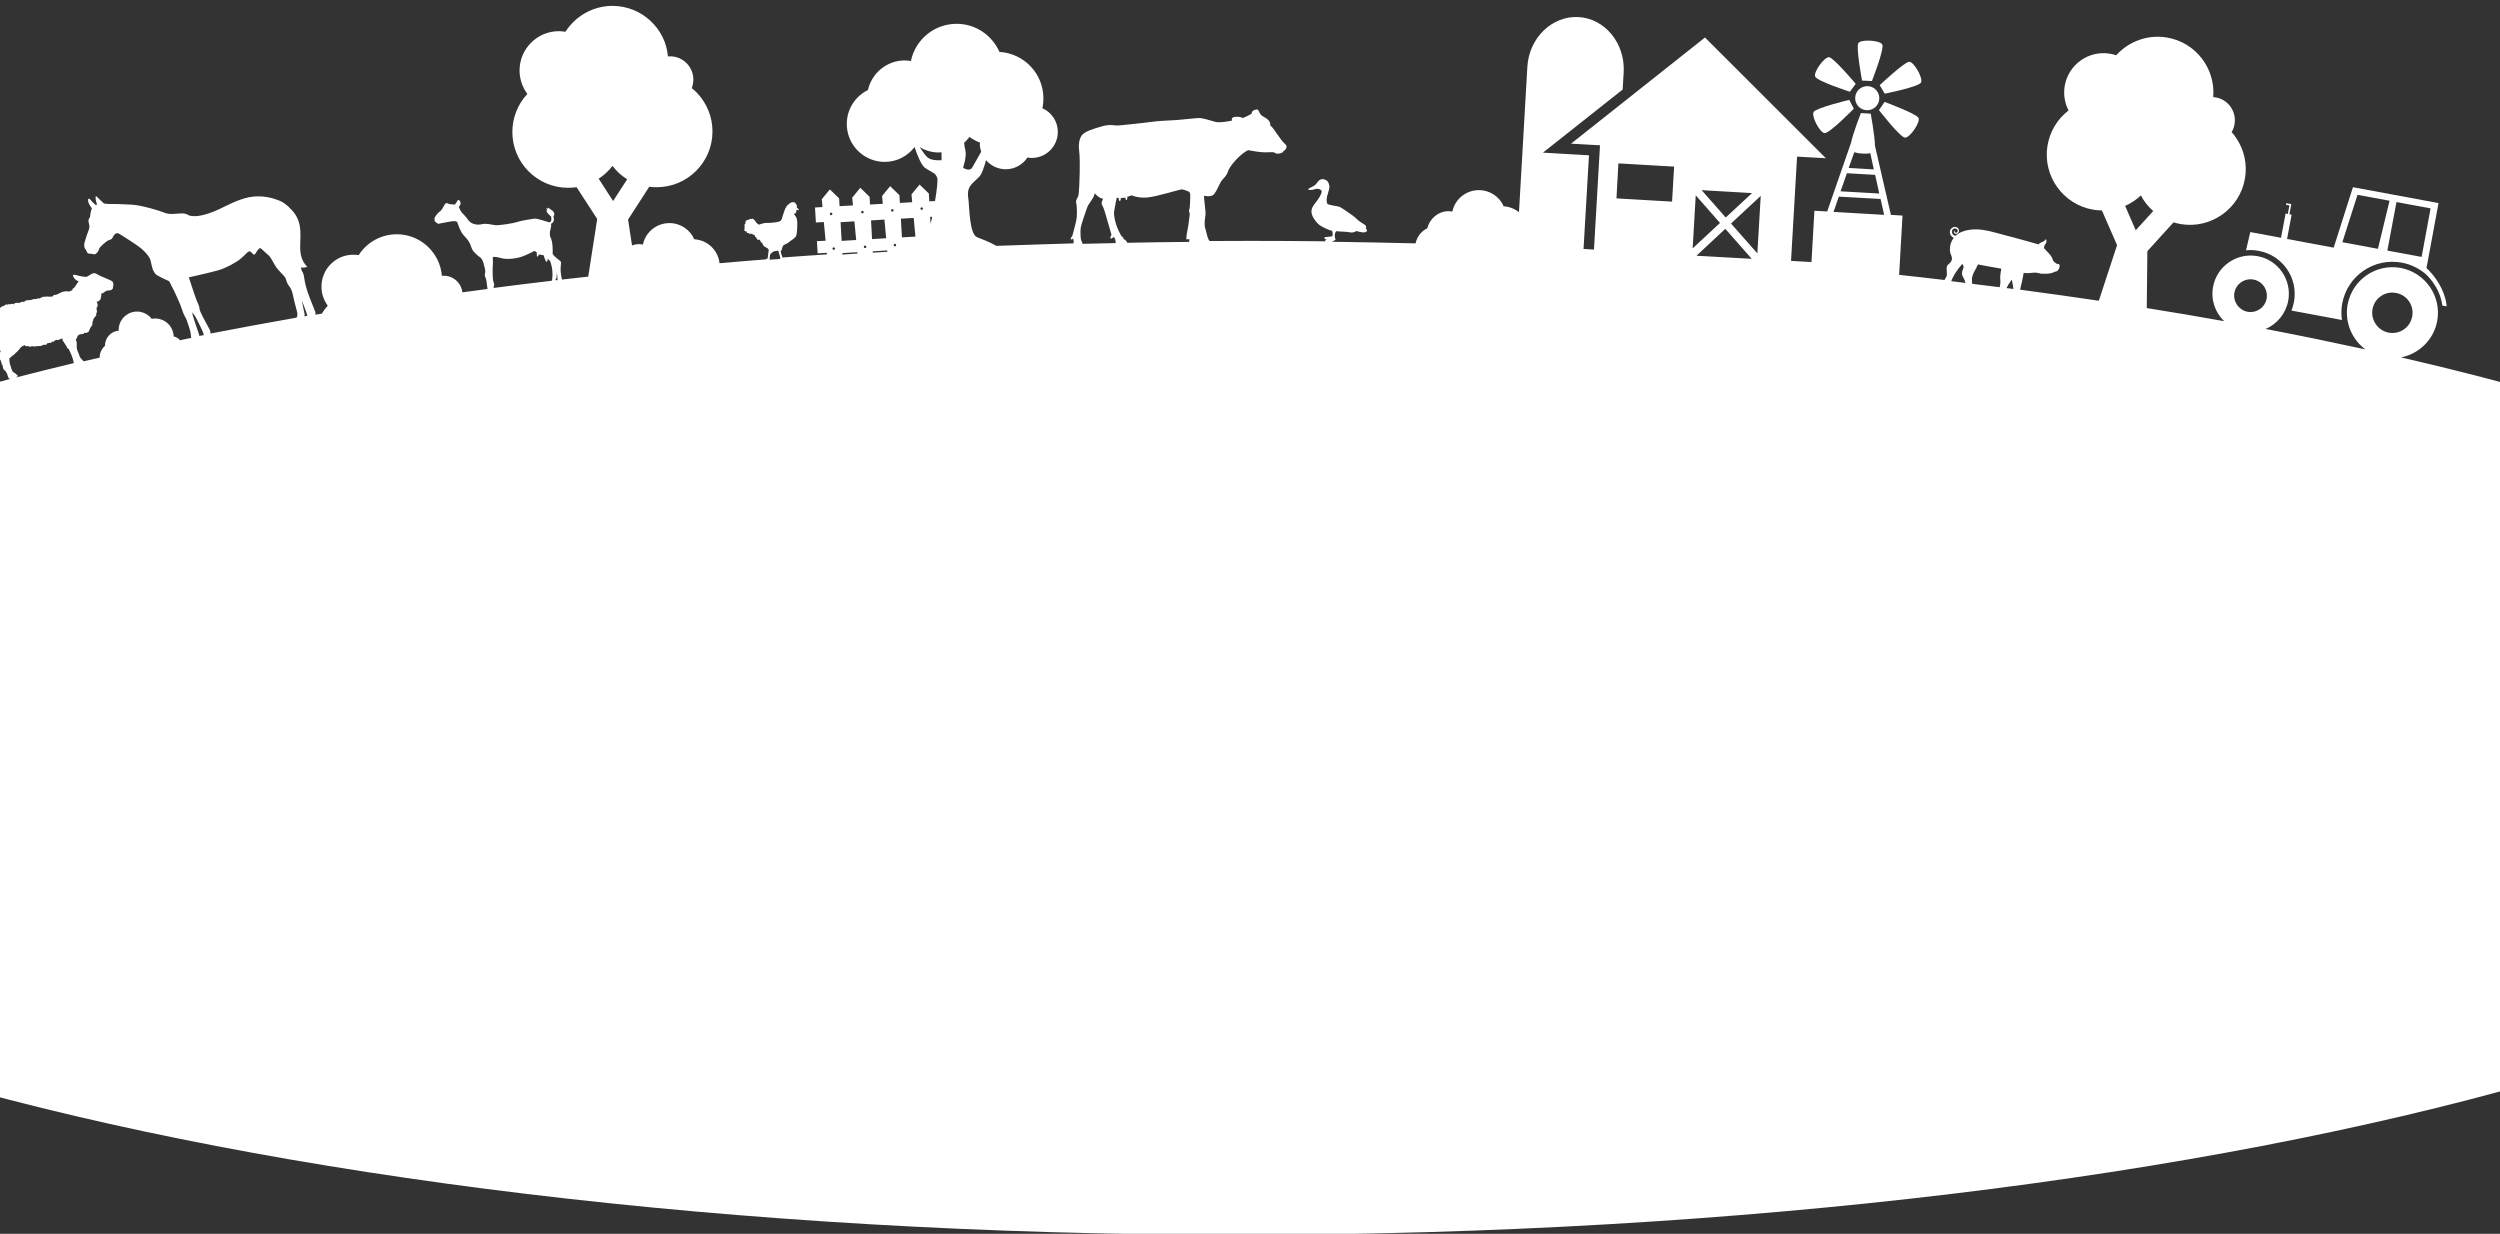 <?xml version="1.0" encoding="utf-8"?>
<!-- Generator: Adobe Illustrator 21.0.0, SVG Export Plug-In . SVG Version: 6.00 Build 0)  -->
<svg version="1.1" id="Шар_1" xmlns="http://www.w3.org/2000/svg" xmlns:xlink="http://www.w3.org/1999/xlink" x="0px" y="0px"
	 viewBox="0 0 1700 839" style="enable-background:new 0 0 1700 839;" xml:space="preserve">
<rect x="0" y="0" width="1700" height="839" fill="#333333" stroke="none"/>
<style type="text/css">
	.st0{clip-path:url(#SVGID_2_);}
	.st1{fill:#ffffff;}
</style>
<g>
	<defs>
		<rect id="SVGID_1_" x="0" width="1700" height="839.1"/>
	</defs>
	<clipPath id="SVGID_2_">
		<use xlink:href="#SVGID_1_"  style="overflow:visible;"/>
	</clipPath>
	<g class="st0">
		<g>
			<path class="st1" d="M1536,170.6c16.2,3,26.9,18.5,23.9,34.7c-0.4,2.1-1,4-1.7,5.9l34.3,6.4c-0.5-3.6-0.5-7.4,0.2-11.2
				c3.5-18.9,21.6-31.3,40.5-27.8c6.2,1.1,11.6,3.9,16.1,7.6c0,0,9.8,8.3,11.5,21.6l2.9,0.5c0,0-0.2-13-13.7-26.1l0.4-2l7.8-42.1
				l-58.2-10.8l-13.1,41.1l-31.7-5.9l3.1-16.5l-1.5-0.3l1.3-6.9l-0.1,0l-1-0.2l-2.3-0.4l-0.2,1.1l2.3,0.4l-1.1,5.8l-1.5-0.3
				l-3.1,16.5l-20.9-3.9l-2.9,12.4C1530.1,169.9,1533,170,1536,170.6z M1652.8,141.7l-6.1,33l-23.3-4.3l6.2-33L1652.8,141.7z
				 M1603.1,132.5l21.8,4l-7.9,32.7l-24.2-4.5L1603.1,132.5z"/>
			
				<ellipse transform="matrix(5.721052e-02 -0.998 0.998 5.721052e-02 1130.915 1330.136)" class="st1" cx="1269.7" cy="66.3" rx="8.2" ry="8.2"/>
			<path class="st1" d="M1295.5,93.6c3.3,0,10.5-10.5,9.1-13.4c-1.4-2.9-23.1-10.9-23.1-10.9l-3.8,5.6
				C1277.7,74.8,1292.1,93.6,1295.5,93.6z"/>
			<path class="st1" d="M1281.6,63.7c0,0,23.2-4.6,24.7-7.6c1.5-3-4.8-14.1-8-14.1c-3.2,0-20.1,15.9-20.1,15.9L1281.6,63.7z"/>
			<path class="st1" d="M1240.7,90.5c3.3,0.4,19.9-16.6,19.9-16.6l-3.1-6c0,0-22.5,5.4-24.2,8.2
				C1231.5,78.8,1237.4,90.2,1240.7,90.5z"/>
			<path class="st1" d="M1257.9,62.4l4-5.4c0,0-14.9-17.7-18.1-18.1c-3.2-0.3-10.7,10-9.5,13.1C1235.3,55.1,1257.9,62.4,1257.9,62.4
				z"/>
			<path class="st1" d="M1272.9,55.1c0,0,8.7-22,7-24.9c-1.7-2.9-14.4-3.6-16.2-0.9c-1.8,2.7,2.5,25.5,2.5,25.5L1272.9,55.1z"/>
			<path class="st1" d="M-401.5,485.9c0,195.4,557,353.8,1244,353.8s1244-158.4,1244-353.8"/>
			<path class="st1" d="M2094,518c0-111-179.9-210.1-461.3-275c12.1-2.3,22.2-11.9,24.6-24.7c3.1-16.8-8-32.9-24.8-36.1
				c-16.8-3.1-32.9,8-36.1,24.8c-2.2,12.1,2.9,23.8,12.1,30.6c-22.1-4.8-44.7-9.5-67.9-13.9c7.7-3.3,13.7-10.3,15.4-19.2
				c2.6-14.1-6.7-27.7-20.8-30.3c-14.1-2.6-27.7,6.7-30.3,20.8c-1.7,8.9,1.5,17.6,7.5,23.4c-17.3-3.1-34.8-6.1-52.6-8.9l0.4-38.7
				l17.8-19.6c1.6,0.5,3.3,0.9,5,1.2c20.6,3.4,40.2-10.6,43.6-31.2c1.6-9.5-0.5-19.1-5.8-27.1c-1-1.5-2.1-3-3.3-4.3
				c1-1.6,1.7-3.5,2-5.5c1.4-8.6-4.4-16.7-13-18.1c-0.5-0.1-1-0.1-1.5-0.2c1.6-19.5-12-37.3-31.6-40.5c-13.2-2.2-26,2.8-34.4,12.1
				c-1.4-0.5-2.8-0.9-4.3-1.1c-14.5-2.4-28.3,7.5-30.7,22c-1,5.9,0.1,11.7,2.6,16.6c0,0-0.1,0.1-0.1,0.1
				c-7.6,5.9-12.6,14.3-14.2,23.8c-3.4,20.6,10.6,40.2,31.2,43.6c1.9,0.3,3.9,0.5,5.8,0.5l10.3,23.6l-12.4,37.8
				c-17.6-2.6-35.4-5.1-53.5-7.5c0.3-2,0.9-4,1.1-4.8c0.4-1.6,1.3-6.7,1.3-6.7s1.7,0.5,4.8,0.1c3.1-0.4,4.4-0.2,6.1,0.3
				c1.7,0.5,8,0.5,10.1-1.1c0,0,2.1,0.2,3.1-2.3s-0.4-3.6-1.1-2.8c0,0-2.8-1.6-3.2-3c-0.4-1.4-1.1-2.8-2.3-4c-1.2-1.3-3.7-4-3.7-4
				s0.1-1.9,1.1-3c0.9-1,0.6-2.5,0.3-2.9c-0.3-0.4-0.8,1-1.7,1.4c-0.9,0.4-2.7,0.8-3.3,2c0,0-16.9-4.8-22.3-6.1
				c-5.4-1.3-14.7-4.6-22.1-4.1c-5.7,0.4-9.5,1.9-12.1,4.3c-0.4,0-0.8-0.1-1.3-0.4c-0.3-0.2-0.6-0.4-0.8-0.8l0-0.1l0,0l0,0l0,0
				c0,0,0,0,0,0l0,0c0,0-0.1-0.1-0.1-0.2c0-0.1-0.1-0.2-0.1-0.3c-0.1-0.2-0.1-0.4-0.2-0.6c-0.1-0.4,0-0.9,0.2-1.3
				c0.2-0.4,0.5-0.8,0.9-1c0.2-0.1,0.4-0.2,0.7-0.2l0.1,0l0.1,0c0,0,0.1,0,0.2,0c0.1,0,0.2,0,0.3,0c0.5,0,0.9,0.3,1.1,0.6
				c0.3,0.3,0.4,0.7,0.3,1.1c0,0.2-0.1,0.4-0.2,0.6c-0.1,0.2-0.2,0.3-0.4,0.4c-0.3,0.2-0.6,0.2-0.8,0.1c-0.3-0.1-0.4-0.3-0.5-0.4
				c-0.1-0.2-0.2-0.4-0.2-0.5c0-0.1-0.1-0.1-0.1-0.1c0,0,0,0,0,0l0,0c0-0.1,0-0.2-0.1-0.3c-0.1,0-0.2,0.1-0.3,0.2c0,0,0,0,0,0.1
				c0,0,0,0.1,0,0.2c0,0.2,0,0.4,0.1,0.7c0.1,0.3,0.4,0.6,0.8,0.8c0.4,0.2,1,0.2,1.5-0.1c0.2-0.1,0.4-0.3,0.6-0.6
				c0.2-0.2,0.3-0.5,0.4-0.8c0.2-0.6,0.1-1.3-0.3-1.9c-0.4-0.6-1-1-1.7-1.1c-0.2,0-0.4-0.1-0.5-0.1c-0.1,0-0.2,0-0.3,0l-0.1,0
				l-0.1,0c-0.4,0-0.7,0.1-1,0.3c-0.7,0.3-1.2,0.8-1.6,1.4c-0.4,0.6-0.5,1.3-0.5,2c0,0.3,0.1,0.7,0.2,1c0.1,0.2,0.1,0.3,0.2,0.5
				c0,0.1,0.1,0.1,0.1,0.2l0,0l0,0.1l0.1,0.1c0.3,0.5,0.7,1,1.2,1.3c0.3,0.2,0.6,0.4,0.9,0.5c-0.2,0.3-0.4,0.5-0.6,0.8
				c-2.5,3.7-2.5,8.5-1.2,11.1c1.2,2.6,0.2,4.5-1.6,5.9c-1.8,1.5-1.5,2.5-1.4,4.9c0.1,2.3,0.3,3.2-0.7,4.5c-0.4,0.5-0.6,1-0.8,1.5
				c-10.2-1.2-20.5-2.4-30.9-3.5l2.3-40.3l-7.9-0.5L1275,99.2c-0.2-7.2-2.9-21.9-2.9-21.9l-6.7-0.4c0,0-5.1,12.9-6.7,20.2
				l-16.2,46.7l-8.7-0.5l-2,34.9l-13.9-0.8l4.1-70.9l19.6,1.1l-82.2-82.1l-91.1,72.2l19.7,1.1l-4.1,70.9l-7.1-0.4l3.7-63.7
				l-31.3-1.8l54.2-42.9l0.7-11.7c1.1-19.7-12.7-36.6-30.7-37.6c-18-1-33.7,14.2-34.8,33.9l-5.7,98.8c-2.9-2.3-6.5-3.8-10.4-4
				c-2.8-6.5-9.3-11-16.9-11c-8.9,0-16.3,6.3-18,14.6c-0.8-0.1-1.6-0.3-2.4-0.3c-7.1,0-13,5-14.6,11.6c-4.1,2-7.1,5.8-8,10.3
				c-18.8-0.5-37.8-0.8-56.9-1.1c0.1,0,0.2-0.1,0.3-0.1c1.1-0.5,2.2-1.3,2.2-1.3s-1.5-3.4,0.4-5.8c0,0,3.6,0.4,6,0.4
				s3.7,0.7,5.1,0.5c1.3-0.2,2.7-1,2.7-1s4.4,1.4,5.9,0.8s1.7-0.9,0.4-2.8c0,0,0.5-0.7,0.1-1.5c-0.4-0.8-4.3-2.8-5.1-3.7
				s-4-3.6-5.7-4.6c-1.6-1-6-4.5-8-4.9s-6.9-1.1-7.4-1.8s-0.7-3.1-0.2-5c0.5-1.9,1.4-4.6,1.6-6.1c0.1-1.5-0.5-3.9-2.1-4.9
				c-1.6-1-3.4-1.1-4.8,0s-1.9,2.7-3.5,3.7c-1.6,1-4.2,2.1-4.2,2.3s0.9,0.8,2.9,0.5c2-0.4,3.2-1.1,4.8-0.5c1.6,0.6,2,1.3,1.4,2.8
				c-0.6,1.5-1.6,3.6-3.9,6.4c-2.3,2.8-3.4,5.1-2.5,8c0.9,2.9,3.4,5.9,5.1,7.2s7.1,3.8,8.7,4c0,0,0.7,2.3,0,3.7l-5.1,0.6
				c0,0-0.5,0.7,0,1.1c0.5,0.4,1.3,0.4,1.3,0.4s-1,0.5-1,1.1c0,0.1,0,0.1,0,0.2c-16.9-0.2-33.9-0.3-51-0.3c-9.2,0-18.4,0-27.6,0.1
				c-0.5-0.6-1-1.5-1.3-2.6c-0.7-2.9-1.6-5.5-1.9-7.1s-0.1-4.4,0.2-6.5c0.3-2.1,0.5-2-0.1-6.9c-0.6-4.8-0.7-7.7-0.7-7.7
				s5,1.3,6.9-1.1s3.4-6.4,4.6-8.4s3.8-3.6,4.9-7.2c1.2-3.7,8.2-11.7,13.6-14.3c0,0,7.7,1.5,11.1,1.5c3.4,0,5.3-0.3,6.9,0.1
				c0,0,0.4,0.8,2.1,0.8c1.7,0,3.5-0.6,3.7-1.4c0,0,2-1.3,2.3-2.9c0.3-1.6-1.2-2.4-2.4-3.7c-1.2-1.3-5-6.9-6.4-8.8
				c-1.4-1.9-2.2-2.3-2.2-2.3s0.3-2.2-1.6-4s-4.6-2.3-5.6-4.6c-1-2.4-1.6-2.9-3.8-1.9s-1.2,2.1-2,2.6c-0.8,0.5-3.4,1.9-5.7,2.8
				c0,0-1-0.8-3.5-0.9c-2.5-0.1-4.6,0.4-3.8,2.6c0,0-8.2,1.8-11.3,0.9c-3.1-0.9-8-2.4-10.3-2.6c-2.3-0.2-13.9,1.3-17.2,1.4
				c-3.3,0.1-12.1,0.6-17,1.3c-4.8,0.7-17.7,2-21,2.3c-3.4,0.3-5.6-1.1-11.6,0.6c-6,1.7-10.7,3.2-13.1,5.4c-2.5,2.3-3,7.1-2.5,10.9
				c0.5,3.8,0.5,10.7,0.4,15.1s-0.4,14.3-1,16s-1.8,2.8-1.4,4.5c0.4,1.8,1,8.1-0.1,12.9c-1.1,4.8-2.5,9.6-2.5,9.6s-1.3,1.6-1.1,2.3
				c0.2,0.7,1.6-0.3,1.6-0.3s0.6,1.4,0.3,2.9c0,0.1,0,0.2,0,0.3c-17.6,0.5-35.1,1.1-52.5,1.7c-5.2-3-8.8-4.1-13.1-5.9
				c-5.4-2.2-5.2-21.6-5.9-25.9c-1.6-9.3,3.3-10.6,7.7-15.6c1.5-1.7,3-6.1,4.3-10.9c3.3,3.8,8,6.2,13.4,6.2c6.2,0,11.6-3.2,14.8-8
				c0.9,0.2,1.9,0.3,2.9,0.3c9.8,0,17.7-7.9,17.7-17.7c0-7.2-4.3-13.4-10.5-16.1c0.5-2.2,0.7-4.4,0.7-6.7
				c0-16.9-13.2-30.6-29.9-31.6c-4.9-11.2-16.1-19.1-29.1-19.1c-15.3,0-28.1,10.8-31.1,25.3c-1.3-0.2-2.7-0.4-4.1-0.4
				c-12.3,0-22.5,8.6-25.1,20.1c-8.5,4.2-14.4,12.9-14.4,23.1c0,14.3,11.6,25.8,25.8,25.8c8.3,0,15.6-4,20.3-10.1
				c2,6,4.7,12.6,7.3,14.3c5.1,3.3,6.9,3.3,8.1,6.6c0.5,1.4-0.2,8.3-1.5,15.8l-3.9,0.2l-0.3-5.3l-6.3-6.1l-5.5,6.7l0.5,5.3l-8.4,0.5
				l-0.3-5.3l-6.3-6.1l-5.5,6.7l0.5,5.3l-8.7,0.5l-0.3-5.3l-6.3-6.1l-5.5,6.7l0.5,5.3l-9.1,0.5l-0.3-5.3l-6.3-6.1l-5.5,6.7l0.5,5.3
				l-5.1,0.3l0.6,10.2l5.4-0.3l1.2,12.7l-5.9,0.3l0.5,8.3l6.2-0.4l0.1,1.1c-9.6,0.6-19.2,1.3-28.7,2c0-0.1,0.1-0.2,0.1-0.2l-0.6,0.3
				c-0.3,0-0.6,0-0.9,0.1c-0.3-0.7-1.2-2.8-1.4-4.7c0,0,0.7,0.2,0.8-0.8c0.1-1,0.8-2.7,1.4-3.1c0.6-0.4,2.4-0.9,3.4-1.9
				c1-0.9,4.6-2.8,5.1-4.6c0.5-1.9,0.8-7.1,0.6-9.5c-0.3-2.4-0.6-2.9-1.4-3.9c-0.3-0.4-0.7-0.9-0.9-1.3c0,0,0.1,0,0.1,0
				c0.4,0,0.8-0.2,1.1-0.5c0.5-0.6,0.7-1.5,0.5-2.2c0.4,0,1.1,0,1.6,0.3c0,0,0.6-0.7-1.1-1.6c0-0.2,0-0.4-0.2-0.4
				c0-0.3,0-0.5,0.1-0.8c0-0.2,0-0.5-0.1-0.7c-0.1-0.1-0.2-0.1-0.2-0.1c-0.2-0.1-0.1-0.3-0.1-0.5c0-0.1-0.1-0.1-0.1-0.1
				c0,0-0.3,0.1-0.2,0.1c-0.1,0,0,0-0.1-0.1c-0.1-0.2,0.1-0.5,0-0.7c-0.2-0.3-0.4,0-0.6,0.3c0-0.2-0.1-0.5,0-0.8
				c0-0.2-0.3-0.2-0.4,0c0,0.1,0,0.2,0,0.3c0-0.1,0-0.3-0.1-0.4c0-0.2-0.3-0.2-0.4,0c0,0.1,0,0.2,0,0.3c0,0-0.1,0-0.1,0
				c0-0.1-0.1-0.3-0.2-0.4c-0.1-0.1-0.2-0.1-0.3,0c0,0.1-0.1,0.1-0.1,0.2c0,0,0,0,0,0c0,0-0.1-0.1-0.1-0.1c0,0,0,0,0,0
				c-0.1,0-0.1,0.1-0.1,0.1c0,0,0,0,0,0c0,0-0.1,0-0.1-0.1c-0.2-0.1-0.4,0-0.5,0.2c0,0.1,0,0.1-0.1,0.2c-0.1-0.1-0.2,0-0.2,0
				c0,0,0,0.1-0.1,0.1c-0.1,0-0.2,0-0.4,0c-0.3,0.1-0.5,0.4-0.6,0.7c-0.6,0.3-1.2,0.7-1.7,1.4c-1.4,1.9-1.9,4.4-2.5,5.9
				c-0.5,1.5-0.8,3.4-1.7,4.2c-1.1,1-7.1,1.5-9.3,1.4c-2.2-0.1-5.5,1.2-5.5,1.2s-2-1.3-2.6-2.7c-0.3-0.6-0.6-0.8-0.9-0.8
				c-0.1-0.3-0.4-0.6-0.7-0.6c-0.2,0-0.4,0.1-0.6,0.3c-0.3-0.2-0.7-0.3-1.2-0.1c-0.4,0.1-0.7,0.4-0.9,0.7c-0.2-0.3-0.6-0.3-0.7,0.1
				c0,0,0,0,0,0c-0.1,0-0.1,0-0.2,0c-0.3,0-0.7,0.1-0.9,0.4c-0.2,0.2-0.4,0.6-0.4,0.9c0,0.3,0.1,0.5,0.2,0.7
				c-0.3,0.2-0.5,0.5-0.7,0.9c-0.3,0.5-0.1,1.1,0.1,1.5c-0.2,0.1-0.3,0.3-0.3,0.5c0,0.3,0.1,0.5,0.3,0.7c-0.3,0.3-0.5,0.7-0.3,1.3
				c0.5,1.1,1.5,0.7,1.5,0.7s-0.1,0.8,0.5,1.1c0.3,0.2,0.8,0.1,1.1,0.1c0,0.1,0.1,0.2,0.1,0.3c0.1,0.1,0.2,0.2,0.4,0.3
				c0.2,0,0.4,0,0.6-0.1c0,0,0.1,0,0.1-0.1c0,0,0.1-0.1,0.1-0.1l2.7,1.2c0,0-0.1,1.1,1,1.5c0,0,0.4,1.5,1,1.5c0.6,0,1.1,0,1.1,0
				s0.9,0.8,1,1.5c0.1,0.7,1,0.6,1,0.6s0.1,2.1,2.4,3.1c2.3,1,1.9,2.2,1.9,2.2l-0.7,5.3c0,0-0.8,0.3-1.5,0.7
				c-10.5,0.8-20.9,1.7-31.2,2.6c-1-8.9-8.2-15.8-17.2-16.3c-2.8-6.5-9.3-11-16.9-11c-8.9,0-16.3,6.3-18,14.6
				c-0.8-0.1-1.6-0.3-2.4-0.3c-1.8,0-3.5,0.3-5,0.9l-2.7-17.6l14.4-22.3c1.7,0.2,3.4,0.3,5.1,0.3c20.9,0,37.9-17,37.9-37.9
				c0-9.6-3.6-18.8-10.1-25.8c-1.2-1.3-2.6-2.6-4-3.7c0.7-1.8,1.1-3.7,1.1-5.8c0-8.7-7.1-15.8-15.8-15.8c-0.5,0-1,0-1.5,0.1
				C452.7,19.4,436.3,4,416.5,4c-13.4,0-25.2,7-32,17.6c-1.5-0.2-2.9-0.4-4.5-0.4c-14.7,0-26.7,12-26.7,26.7c0,6,2,11.5,5.3,16
				c0,0-0.1,0.1-0.1,0.1c-6.5,7-10.1,16.2-10.1,25.8c0,20.9,17,37.9,37.9,37.9c2,0,3.9-0.2,5.8-0.4l14,21.6l-6.1,39.2
				c-6,0.7-11.9,1.3-17.9,2c-0.3-1.7-0.9-4.3-0.9-6.8c0-3.2,0.6-4.6,0.1-5.4c-0.5-0.9-4.7-3.3-5.5-5.4c0,0,0.5-8.2-1.8-11.9
				c0,0-0.4-2.6,0.4-5c0.8-2.5,0.2-3.4,0.2-3.4s3.2-1.1,1.7-4.9c0,0,1.1-1.4,0.3-2.9c-0.8-1.5-2.4-1.8-3.5-3.1
				c-0.3-0.3-0.3-0.1-0.2,0.3c0,0,0,0,0,0c-0.2,0-0.4,0.1-0.5,0.2c0,0.1,0,0.1,0,0.2c-0.1-0.1-0.1-0.2-0.2-0.2
				c-0.1-0.1-0.2-0.2-0.4-0.2c-0.2,0-0.3,0.2-0.2,0.3c0.1,0.3,0.2,0.6,0.3,0.8c0.1,0.2,0.2,0.9-0.1,0.6c0,0,0,0-0.1,0c0,0,0,0,0,0
				c0,0-0.1,0-0.1,0c-0.1,0-0.1,0.1-0.1,0.2c0.6,1.4,2,2.7,3.2,3.7c0.1,0.4,0.2,0.7,0.2,0.9c0.2,1.3,0,3.4-1.8,3s-7.4-2.7-9.9-2.4
				c-2.5,0.3-9.2,1.4-11.6,2.3c-2.4,0.8-12.6,2.5-14.9,2.1c-2.3-0.4-6.5-1.3-8.8-0.7c-2.3,0.6-7,0.8-9.6-2.9
				c-2.6-3.7-3.9-4.3-4.6-5.4c-0.8-1.1-1.7-3.5-1.7-3.5s1.8-1.5,1-3.3s-1.5-1.5-2-0.7c-0.5,0.8-1.2,2.1-1.8,2.5c0,0-3.7-0.2-4.4-0.6
				c-0.7-0.4-1.4-0.9-2.3,0.4c-0.9,1.3-1.7,3.7-3.3,4.8c-1.6,1-3.4,3.7-3.7,4.5c-0.3,0.8,0.1,1,0.1,1s-0.5,0.9,0.4,1.6
				c0.8,0.7,2.1,1.9,2.9,1.2c0,0,3.1-0.5,4.3-0.8c1.1-0.2,5.1-1,6.1-0.8c1,0.2,1.4,0,1.9,1.4c0.5,1.5,1.9,5.6,3.7,7.7
				c1.8,2.1,3.7,3.9,4.7,6.2c1,2.3,1.3,4.4,2.9,5.8s2.3,2.5,3.6,3.2c1.3,0.8,2,2,2.6,4c0.6,1.9,1.5,5.4,1.3,6.4
				c-0.3,1-0.7,2.2,0.1,3.6s1,4.9,1.2,6.3c0.1,0.5,0.1,1,0.2,1.5c-5.7,0.7-11.4,1.5-17.1,2.3c-0.7-6.4-6.1-11.3-12.7-11.3
				c-0.4,0-0.8,0-1.2,0.1c-1.3-15.8-14.5-28.3-30.7-28.3c-10.9,0-20.5,5.7-25.9,14.2c-1.2-0.2-2.4-0.3-3.6-0.3
				c-12,0-21.7,9.7-21.7,21.7c0,4.9,1.6,9.3,4.3,13c0,0-0.1,0.1-0.1,0.1c-1.5,1.6-2.8,3.4-4,5.3c-1.5,0.2-2.9,0.5-4.4,0.7
				c0.2-0.7,0.2-1.4,0-2c-0.6-1.6-3.4-8.1-5.2-13.4c-1.8-5.3-2.2-8.7-2.5-10.8c-0.3-2.1-1.5-3.7-1.5-3.7l-0.6-2.2
				c2.4,0.4,4.3-0.5,4.3-0.5c-8-8.3-3-17.9-5.2-28.5c-1.1-5.4-3.9-9-7.7-12.5c-3.8-3.5-6.5-4.1-6.5-4.1s-5.8-2.8-14.2-2.8
				c-8.4,0.1-15.7,3.7-21.2,6.3c-5.4,2.7-17.8,9-25.6,6.7c0,0-1.6-1.4-4.7-1.4s-8.3,1.1-11.8-0.4c-3.5-1.5-15.8-5.1-22-5.5
				c-6.2-0.4-13.3-0.6-16.4-0.5l-2.9-0.3c0,0-2.2-2-3.3-3.1c-1.1-1.1-2.6-3.1-2.4-0.5c0.3,3.3,1.2,4.3,1.2,4.3l-1.3,0.2
				c0,0-2.5-2.3-3.7-3.8c-1.2-1.5-2.8,1,1.3,6.2c0,0-0.6,1.4-0.9,3s-0.2,3.1-0.8,3.6c-0.6,0.6-0.9,1.6-0.4,3.4
				c0.5,1.8,0.6,3.1-0.1,4.8s-2.1,5.8-2.6,7.7c-0.6,1.9-0.8,3.6,0.5,5.4c1.3,1.8,0.7,2.8,2.7,2.9c1.9,0,2.6,0.6,3.6,0.4
				c1-0.2,2.7-2.2,2.8-3.4c0.1-1.3,4.2-4.6,5.4-5.5c1.2-0.9,3.1-0.9,3.7-2.1c0.6-1.2,2.1-4.5,4.7-2.9c2.6,1.5,13,8.2,15,10
				c2.1,1.8,5.4,5.1,6.2,7.8s1.1,8.3,4.6,10.4c3.4,2,8.1,4,8.1,4s2.2,4.1,3.5,6.8c1.3,2.8,4.6,9.8,5.5,13.1c1,3.3,2.3,4.8,2.9,6.4
				c0.6,1.6,1.7,4.9,2.4,7.3c0.3,1.2,0.6,3.2,0.7,5c-2.6,0.5-5.1,1-7.6,1.6c-1.1-1.4-2.6-2.3-4.3-2.6c0-0.9-0.1-1.8-0.4-2.7
				c-1.6-6.5-8-10.5-14.5-9.3c-3-3.8-8-5.8-13-4.6c-5.9,1.5-9.8,6.9-9.5,12.7c-0.5,0-1.1,0.1-1.6,0.2c-4.7,1.2-7.8,5.5-7.7,10.1
				c-2.3,2-3.7,4.9-3.6,8c-3.6,0.8-7.3,1.7-10.9,2.5c-0.8-0.9-1.6-1.6-2-2.1c-0.8-0.9-0.7-1.7-1.6-3.6c-0.9-1.9-1.3-3.2-1.1-5.3
				c0.1-1.9-0.1-2.3-0.6-3.6c0-0.2,0.2-0.4,0.2-0.6c0-0.1,0-0.1,0-0.2c0.2-0.1,0.3-0.2,0.5-0.3c0.2-0.3,0.2-0.6,0.2-0.9
				c0.1-0.3,0.3-0.5,0.4-0.7c0.2-0.2,0.4-0.4,0.6-0.6c0.1-0.1,0.1-0.2,0.1-0.3c0,0,0,0,0,0c0.2,0.1,0.5,0.1,0.7,0
				c0.1,0,0.2-0.2,0.3-0.2c0,0,0.2,0,0.3,0c0.4,0,0.8-0.1,1.2-0.3c0.1,0,0.2,0,0.3,0.1c0.5,0.1,0.8-0.4,0.8-0.9c0,0,0.1,0,0.1,0
				c0,0,0.1,0.1,0.2,0.1c0.2,0.1,0.4,0.1,0.6,0c0.4,0.2,1,0,1.4-0.3c0.4,0,0.8-0.4,1-0.9c0.1-0.3,0.2-0.6,0.3-0.8
				c0.1-0.2,0.2-0.3,0.3-0.5c0-0.1,0.1-0.3,0.1-0.4c0,0,0-0.1,0-0.1c0.2-0.1,0.2-0.3,0.3-0.5c0.2-0.2,0.4-0.5,0.5-0.8
				c0.2-0.1,0.3-0.2,0.4-0.3c0.4-0.4,0.2-0.8,0.3-1.2c0.1-0.4,0.3-0.6,0.2-1c0-0.3,0-0.6,0-1c0.3-0.2,0.4-0.5,0.6-0.8
				c0.1-0.3,0-0.6-0.2-0.7c0.3-0.1,0.6-0.4,0.7-0.8c0.4-0.2,0.6-0.6,0.8-1c0,0,0.1,0,0.1-0.1c0.1-0.1,0.3-0.2,0.4-0.4
				c0.3-0.4,0.1-0.8,0.1-1.2c0-0.5,0.4-0.8,0.5-1.2c0.1-0.5,0-0.9-0.1-1.4c0-0.1-0.1-0.2-0.1-0.2c0-0.3,0-0.5,0-0.8
				c0.2-0.3,0.1-0.7,0-1c0.3,0,0.5-0.2,0.6-0.5c0.3-1-0.1-2.3-0.6-3.2c0.1,0,0.2,0,0.3-0.1c0.3,0,0.5-0.1,0.8-0.2
				c0.4-0.2,0.6-0.3,0.8-0.6c0.5-0.2,0.8-0.7,0.8-1.3c0-0.1,0.1-0.1,0.1-0.2c0.2-0.6,0.3-1.4,0.4-2.1c0-0.4,0-0.7-0.1-1.1l0.1,0
				c0.9,0.1,2-0.9,2.8-1.5c0.9-0.6,2.2-0.6,3.2-0.7s1.4-0.7,1.8-1.2s0-1.3,0-1.3c0.7-0.5,0.3-1,0.3-2.2c0-1.2-1-1.7-2.4-2.3
				c-1.4-0.6-5.3-2.4-6.5-2.8c-1.2-0.4-2.8-2.1-4.5-1.8s-3.6,2.1-4.6,2.4s-4.7-0.4-7.1-1.1c-2.3-0.6-2.9-0.2-1.6,1.8
				c1.3,2,3.2,2.4,3.2,2.4l0.1,0.1c-0.4,0.1-0.7,0.5-0.7,0.9c-0.7,0.4-0.9,1.1-1.3,1.9c-0.2,0.1-0.3,0.3-0.4,0.5
				c-0.4,0.1-0.7,0.5-0.7,1c0.2,0,0.3,0,0.1,0.1c-0.1,0-0.3,0.1-0.4,0.1c-0.2,0.1-0.4,0.2-0.6,0.3c-0.4,0.4-0.3,0.9-0.6,1.3
				c-0.7-0.1-0.9,0.3-1.5,0.6c-0.2,0.1-0.4,0.1-0.6,0.2c-1-0.4-1.8-0.2-3-0.1c-1.4,0.1-2.3,0.6-3.5,1.2c-0.5,0.2-0.8,0.5-1.3,0.7
				c-0.3,0.1-0.6,0.1-0.9,0.3c-0.1,0.1-0.1,0.1-0.1,0.2c-0.4-0.1-0.6-0.2-1.1-0.1c-0.6,0.2-0.9,0.7-1.3,1.1c0,0-0.1,0.1-0.1,0.1
				c-0.2-0.1-0.5,0-0.9,0c-0.4,0.1-0.7,0-1.1,0c-0.1,0-0.2,0-0.4,0.1c-0.2-0.1-0.4-0.2-0.5-0.2c-0.5-0.1-0.9,0.1-1.4,0.2
				c-0.6,0-1.1-0.2-1.7,0c-1,0.3-1.9,0.6-2.8,1.2c-0.3,0-0.6-0.1-0.9-0.1c-0.5-0.1-0.9,0.2-1,0.6c-0.1-0.2-0.4-0.3-0.7-0.2
				c-0.4,0.2-1,0-1.5,0.1c-0.5,0.2-1,0.4-1.6,0.6c-0.1,0-0.3,0.1-0.4,0.1c-0.2,0-0.4,0-0.5,0c-0.2,0-0.3-0.1-0.5-0.1
				c-0.2,0-0.5,0.1-0.7,0.2c-0.6-0.1-1-0.1-1.6,0.3c-0.2,0.1-0.3,0.3-0.4,0.5c0,0-0.1,0-0.1,0c-0.1,0-0.2,0-0.3,0
				c-0.2,0-0.4,0.2-0.4,0.4c0-0.1-0.1-0.1-0.1-0.1c-0.6-0.1-1.5-0.3-1.8,0.3c-0.1,0-0.3,0.1-0.5,0.1c-0.3,0.1-0.7,0.2-1,0.3
				c-0.5,0-0.9-0.1-1.4-0.1c-0.5,0-1,0.2-1.5,0.4c-0.3,0.1-0.4,0.3-0.4,0.6c0,0,0,0,0,0c-0.2,0.1-0.6-0.2-0.8-0.3
				c-0.2,0-0.3,0-0.5,0c0,0-0.2,0.1-0.3,0.1c-0.2,0-0.5,0-0.7,0c-0.2,0.1-0.4,0.2-0.5,0.4c0,0-0.1,0-0.1,0c0,0,0,0-0.1-0.1
				c-0.2-0.1-0.4-0.2-0.6-0.2c-0.3,0-0.6,0.1-0.7,0.4c0,0,0,0-0.1,0.1C4.7,207,4.6,207,4.4,207c-0.3,0.1-0.6,0.2-0.9,0.3
				c-0.3,0.1-0.4,0.4-0.4,0.6c-0.1,0-0.3,0-0.4,0c-0.4,0-0.8,0.3-1.2,0.5c-0.4,0.2-0.7,0.3-1,0.6c-0.1,0.1-0.5,0.3-0.5,0.4
				c0,0,0,0,0,0c-0.3-0.2-0.8,0-0.8,0.4c0,0.1,0,0.2,0,0.3c-0.2,0.2-0.4,0.4-0.6,0.6c-0.4,0-0.8,0.4-1,0.9c-0.1,0.4-0.3,0.8-0.4,1.1
				c-0.4,0.3-0.6,0.6-0.6,1.1c-0.2,0.1-0.3,0.2-0.3,0.4c0,0.1,0,0.1-0.1,0.2c-0.1,0-0.1,0.1-0.2,0.1c-0.3,0.2-0.4,0.5-0.4,0.8
				c0,0-0.1,0.1-0.1,0.1c-0.2,0.1-0.4,0.2-0.4,0.4c0,0,0,0.1,0,0.1c0,0,0,0,0,0.1c0,0,0,0,0-0.1c0,0,0,0.1,0,0.1
				c0,0.1-0.1,0.2-0.1,0.2c-0.1,0.2-0.2,0.4-0.3,0.6c-0.2,0.6-0.1,1.2-0.1,1.8c-0.1,0.1-0.1,0.2-0.2,0.3c-0.2,0.4-0.1,0.7-0.1,1.1
				c0,0.2,0.2,0.3,0.3,0.4c-0.3,0.3-0.5,0.5-0.6,0.9c0,0.1,0,0.3,0,0.4c-0.2,1,0.3,2,0.6,3.1c0.2,0.9,0.3,1.7,0.4,2.6
				c0.1,0.7,0.7,1.3,0.7,2c0,0.2,0.1,0.4,0.3,0.5c-0.2,0.6,0,1.2,0.3,1.8c0.2,0.5,0.4,0.9,0.5,1.4c0.1,0.7,0.5,0.8,0.8,1.3
				c-0.1-0.2,0,0.7,0.1,0.9c0.3,0.6,1,0.9,1.4,1.4c0.4,0.5,0.7,1.2,1.1,1.7c0.1,0.1,0.2,0.2,0.3,0.3c-0.1,0.1-0.1,0.2-0.2,0.4
				c-0.1,0.3-0.2,0.6-0.4,0.9c-0.1,0.4-0.1,0.6-0.1,1c0,0.1,0,0.2-0.1,0.3c-0.1,0-0.3,0-0.4,0.1c-0.6,0.5-0.3,1.3,0.1,1.9
				c0.9,1.4,1.5,2.6,1.8,4.3c0,0.3,0.2,0.5,0.5,0.5c0,0.3,0.1,0.5,0.1,0.8c0.1,0.5,0.2,0.9,0.3,1.4c0.1,0.4,0.3,0.7,0.5,1
				c0.1,0.1,0.2,0.3,0.4,0.4c0.1,0.1,0.3,0.2,0.4,0.2c0.3,0.5,0.6,0.9,0.9,1.2c0.7,1,1.1,3.4,1.6,4c0.3,0.3,0.6,0.4,0.9,0.6
				C-239.6,322.6-394,415.2-394,518C-394,599.8,2094,599.8,2094,518z M1153.6,173.9l19.6-18.3l18,20.4L1153.6,173.9z M1613.3,210.2
				c1.4-7.5,8.5-12.4,16-11c7.5,1.4,12.4,8.5,11,16s-8.5,12.4-16,11C1616.9,224.8,1612,217.6,1613.3,210.2z M1519.4,199
				c1.1-6,6.9-10,13-8.9c6,1.1,10,6.9,8.9,13c-1.1,6-6.9,10-13,8.9C1522.3,210.8,1518.3,205,1519.4,199z M1455.8,132.9
				c2.2,4.1,5,7.7,8.4,10.6l-11.9,13.1l-7.2-16.6C1449,138.3,1452.6,135.9,1455.8,132.9z M1368,190.1c0,0,0.8,3.4,1.1,6.4
				c-1.6-0.2-3.1-0.4-4.7-0.6C1365.3,194.1,1366.5,192.2,1368,190.1z M1345,179.8c0,0,8.1,1.6,15.9,2.9c0,0-1,4.6-0.7,7.4
				c0.2,1.6,0,3.6-0.4,5.2c-6.2-0.8-12.5-1.6-18.7-2.3c-0.1-0.9-0.2-2-0.2-3C1341.1,185.9,1343.5,183.6,1345,179.8z M1334.3,179.5
				c0,0,1.4,1.4,0.8,2.8c-0.6,1.4-1.5,3.8-0.4,5.7c0.8,1.5,1.6,3,1.8,4.4c-3.2-0.4-6.4-0.8-9.7-1.2
				C1328,188.1,1330.2,184.2,1334.3,179.5z M1260.9,103.5c3,1,7.8,1.3,10.9,0.7l2.4,11l-17.1-1L1260.9,103.5z M1255.9,117.8
				l19.2,1.1l2.8,12.7l-26.3-1.5L1255.9,117.8z M1250.4,133.7l28.4,1.6l2.4,10.8l-34.4-2L1250.4,133.7z M1195,172.3l-17.9-20.3
				l20.2-18.8L1195,172.3z M1191.4,131.3l-17.9,16.6l-16.4-18.6L1191.4,131.3z M1153.1,132.8l16.5,18.8l-18.6,17.3L1153.1,132.8z
				 M1100.5,111.1l37.9,2.2l-1.4,23.8l-37.8-2.2L1100.5,111.1z M757.6,143.7c0.4-2.9,1.8-9.3,1.8-9.3l1.4,0.3c0,0-0.1,1.9,0.6,2
				c0.7,0.1,0.8-2.1,0.8-2.1s1.7,0.1,3-0.3c0,0,0.1,1.8,0.8,1.7c0.7-0.1,0.6-2.3,0.6-2.3s2.1-0.3,2.8-0.9c0,0,4.1,2,10.6,1.5
				s22-5.5,23.6-5.5s5.2,1.7,5.2,1.7l0.6,1.7c0,0-0.1,9.3-0.7,10.4c-0.5,1.1,0.4,1.8,0.3,3.6c-0.1,1.7-1.4,10.4-1.8,11.8
				c-0.4,1.4-0.5,4.7-0.5,4.7h2.1c0,0,0.1,0.6-0.2,1.5c0,0.1,0,0.2-0.1,0.3c-14,0.1-28,0.3-41.9,0.6c-0.3-0.9-1.6-2.3-2.6-2.6
				c0,0,0-1.2-1.4-1.9c0,0-1.6-2.7-2.9-5.9C758.4,151.4,757.2,146.5,757.6,143.7z M734.9,154.8c0.3-2.1,3.8-12.3,4.6-14.3
				c0.8-2,4.3-5.7,5-9.1c0,0,2.3,3.3,5.7,3.8c0,0-1.9,2.6-0.7,4.4c1.2,1.9,1.8,4.7,3,8.6c1.2,3.8,3.3,11.5,3.3,11.5
				s-1.2,1.9-0.6,2.4c0.6,0.5,2.3-1,2.3-1s0.8,1.3,1,2.2c0.1,0.6,0,1.3,0.2,2c-7.5,0.2-14.9,0.3-22.4,0.5c-0.1-0.1-0.2-0.2-0.2-0.2
				s-0.3-1.2-0.9-2.3C734.7,162.2,734.6,156.9,734.9,154.8z M656.4,101.9c-0.3-1-0.6-2.8-0.8-4.8c1.3-1.2,2.6-2.5,3.6-4
				c2.2,1.6,4.6,2.9,7.2,3.9c0,0.3-0.1,0.7-0.1,1c0,1.8,0.4,3.6,0.9,5.2c-2.7,4.7-5.2,9.2-6,10.6c-1.8,3.3-6.3,0.3-6.3,0.3
				S657.6,106,656.4,101.9z M630.9,107.2c-1.2-0.9-3.4-3.9-5.5-7.1c3.8,2.2,8.2,3.6,13,3.6c0.6,0,1.2-0.1,1.8-0.2
				c0.1,3,0.1,5.4,0.1,5.4S634.1,109.6,630.9,107.2z M633.9,147.4c-0.4,1.7-0.7,3.4-1.1,4.9l-0.3-4.8L633.9,147.4z M626.7,141
				c0.5,0,0.9,0.3,0.9,0.8s-0.3,0.9-0.8,0.9c-0.5,0-0.9-0.3-0.9-0.8C625.8,141.5,626.2,141.1,626.7,141z M621.3,148.2l1.2,12.7
				l-9.2,0.5l-0.7-12.7L621.3,148.2z M608.5,165.8c0.5,0,0.9,0.3,0.9,0.8c0,0.5-0.3,0.9-0.8,0.9c-0.5,0-0.9-0.3-0.9-0.8
				S608,165.8,608.5,165.8z M606.7,142.2c0.5,0,0.9,0.3,0.9,0.8c0,0.5-0.3,0.9-0.8,0.9s-0.9-0.3-0.9-0.8
				C605.9,142.6,606.2,142.2,606.7,142.2z M603.4,171.2c-3.3,0.2-6.6,0.4-9.9,0.6l-0.1-0.9l9.9-0.6L603.4,171.2z M601.4,149.3
				l1.2,12.7l-9.6,0.6l-0.7-12.7L601.4,149.3z M588.2,167c0.5,0,0.9,0.3,0.9,0.8c0,0.5-0.3,0.9-0.8,0.9s-0.9-0.3-0.9-0.8
				S587.7,167,588.2,167z M586.4,143.4c0.5,0,0.9,0.3,0.9,0.8c0,0.5-0.3,0.9-0.8,0.9s-0.9-0.3-0.9-0.8S585.9,143.4,586.4,143.4z
				 M583.1,172.4c-3.4,0.2-6.8,0.4-10.2,0.7l-0.1-1l10.2-0.6L583.1,172.4z M581,150.5l1.2,12.7l-9.9,0.6l-0.7-12.7L581,150.5z
				 M566.9,168.2c0.5,0,0.9,0.3,0.9,0.8c0,0.5-0.3,0.9-0.8,0.9s-0.9-0.3-0.9-0.8C566.1,168.6,566.4,168.2,566.9,168.2z M565.1,144.6
				c0.5,0,0.9,0.3,0.9,0.8s-0.3,0.9-0.8,0.9c-0.5,0-0.9-0.3-0.9-0.8C564.3,145,564.6,144.6,565.1,144.6z M523.6,173.5
				c0.3-1.6,3.2-2.8,3.2-2.8s1.8,0.2,2.3-0.5c0,0,0.7,2.5,1.1,3.6c0.3,0.7,0.5,1.5,0.2,2.3c-2.4,0.2-4.8,0.4-7.1,0.5
				C523.4,175.8,523.4,174.5,523.6,173.5z M416.5,112.8c2.8,3.7,6.2,6.8,10,9.1l-9.6,14.8l-9.8-15.2
				C410.6,119.3,413.8,116.3,416.5,112.8z M378.5,188.6c0.2-1.1,0.1-3.4,0.1-3.4s0.6,3.3,0.5,5.3c-0.4,0-0.8,0.1-1.2,0.1
				c0-0.2-0.1-0.3-0.1-0.6C377.7,189.7,378.3,189.8,378.5,188.6z M335.1,174.8c0,0,1.2-0.6,5.6,0.7c4.4,1.3,11.4,0.2,15.3-1.4
				s7.5-3.5,7.5-3.5l1.5,1c0,0-0.1,2.8,0.4,2.9c0.5,0.2,1-1.5,1-1.5l3.3,0.6c0,0,1.2,4.4,2,4.4c0.8,0,0.7-2.2,0.7-2.2s1,1.3,1.6,1.6
				c0,0,2.4,5.1,1.5,12.5c0,0.4-0.2,0.7-0.3,1c-13.3,1.6-26.5,3.2-39.5,4.9c0-0.5-0.1-1.1,0.2-1.5c0.4-0.6,0.2-1.2-0.4-2.9
				s-0.6-8.9-0.4-10.9C335.3,178.5,335.1,174.8,335.1,174.8z M208.8,214c0.1,0.3,0.1,0.5,0.1,0.8c-0.6,0.1-1.3,0.2-1.9,0.3
				c0.4-1.3-0.1-2.5-0.4-4c-0.4-1.8-1.4-6.9-1.4-6.9S208.3,212,208.8,214z M135.5,228.4c-0.1-0.6-0.2-1.2-0.5-2
				c-1.3-3.7-4.2-12.1-4.3-14c0,0,1.5,1.8,2.2,3c0.7,1.2,1.6,3.1,2.6,5.1c1,1.9,2.8,5.5,3.1,7.4C137.6,228,136.5,228.2,135.5,228.4z
				 M128.4,188.6c0,0,15.3-3.4,20-4.8c4.8-1.3,12.3-5.3,15.4-8c3.2-2.6,5.2-5.8,6.6-4.7c1.3,1.1,2.3,3.2,3.4,1.2
				c1.1-1.9,2.6-4.3,3.7-3.3s3.9,3.6,5.1,4.6c1.2,0.9,3.1,4.5,4.7,7.3s6.3,6.8,6.9,8.3c0.6,1.4,0.7,3,2,4.8c1.3,1.7,2.3,2.9,3.1,7.1
				c0.8,4.3,2.4,9.3,2.8,11.4c0.3,1.6,0.1,2.5-0.5,3.5c-19.9,3.5-39.4,7.1-58.5,10.8c0-0.3,0-0.6,0-1c-0.1-1.3-1-2.5-2-4.4
				c-1-1.9-5.3-9.5-5.4-11.3s-1.1-3.8-2-5.9C132.8,202.1,128.4,188.6,128.4,188.6z M6.8,247.6c-0.4-1.4-0.5-2.9-0.4-3.9
				c0.6-0.6,1.3-1.1,1.9-1.7c0.3-0.3,0.7-0.4,1-0.7c0.3-0.3,0.6-0.5,0.9-0.7c0.2-0.2,0.3-0.4,0.3-0.6c0.3-0.2,0.6-0.3,0.9-0.6
				c0.2-0.2,0.4-0.3,0.6-0.6c0,0,0,0,0-0.1c0,0,0.1,0,0.1-0.1c0.1-0.1,0.3-0.2,0.4-0.3c0.3-0.3,0.5-0.7,0.8-1
				c0.1-0.1,0.2-0.2,0.2-0.4c0.1,0,0.2-0.1,0.2-0.2c0.3-0.5,1-1,1.4-1.2c0.2-0.1,0.5-0.1,0.7-0.3c0.3-0.2,0.5-0.5,0.8-0.7
				c0,0,0,0,0,0c0,0,0,0,0,0.1c0.2,0.4,0.4,0.5,0.8,0.7c0.1,0.2,0.6,0.2,0.6,0.2l0,0c0.3,0,0.4-0.2,0.6-0.2c0.3-0.1,0.7,0.1,0.9,0.2
				c0.2,0.1,0.5,0.2,0.7,0.3c0.3,0,0.5-0.1,0.8-0.1c0.3,0,0.5-0.1,0.7-0.4c0.1,0,0.2,0,0.3,0.1c0.4,0.1,0.9,0.3,1.2,0.3
				c0.2,0,0.4-0.1,0.6-0.2c0.2,0,0.3,0,0.5,0c0.7,0,1.4-0.1,2.1-0.2c0.4,0,0.8,0.1,1.3,0c0.4-0.1,0.7-0.4,1.1-0.5
				c0.5-0.2,0.9-0.2,1.3-0.5c0,0,0.1,0,0.1,0.1c0.6,0.2,1.3,0.1,1.7-0.4c0.1-0.2,0.2-0.4,0.3-0.6c0,0,0.1,0,0.1-0.1
				c0.2,0,0.4,0.1,0.7,0c0.3,0,0.5-0.1,0.7-0.3c0.3,0.2,0.6,0.3,1.1,0.1c0.3-0.2,0.5-0.5,0.5-0.9c0,0,0,0,0.1-0.1
				c0.3,0.3,0.7,0.5,1.1,0.2c0.3-0.2,0.5-0.5,0.7-0.7c0,0,0,0,0,0c0.5-0.2,1-0.4,1.5-0.6c0.1,0.2,0.4,0.4,0.8,0.3
				c0.4-0.1,0.6-0.3,1-0.5c0.4-0.1,0.6-0.3,1-0.4c0.4-0.2,0.8-0.2,1.2-0.2c0,0,0,0,0,0c-0.1,0.1-0.2,0.3-0.2,0.4
				c-0.1,0.1-0.2,0.3-0.1,0.5l0.1,0.1c0,0,0,0.1,0.1,0.1c0.1,0.2,0.2,0.5,0.3,0.7c0.1,0.2,0.3,0.4,0.5,0.6c0,0,0.1,0.4,0.1,0.4
				c0.1,0.3,0.4,0.4,0.6,0.7c0.2,0.2,0.3,0.5,0.4,0.8c0.1,0.2,0.2,0.3,0.4,0.3c0,0.1,0,0.2,0.1,0.2c0.1,0.2,0.2,0.5,0.3,0.7
				c0.1,0.4,0.3,0.8,0.6,1.1c0.2,0.3,0.5,0.4,0.8,0.5c0.3,0.7,0.7,1.4,1,2.1c1.5,3.1,2.2,5.7,2.5,7.5c-13.2,3.2-26.2,6.4-39,9.7
				c-0.1-0.1-0.2-0.2-0.2-0.2c0.5-0.3,1.3-0.7,1.3-0.7s-0.8-0.7-1.3-1.3c-0.5-0.6-1.5-0.9-2.3-1.7C8.1,252,7.5,250.1,6.8,247.6z"/>
		</g>
	</g>
</g>
</svg>
